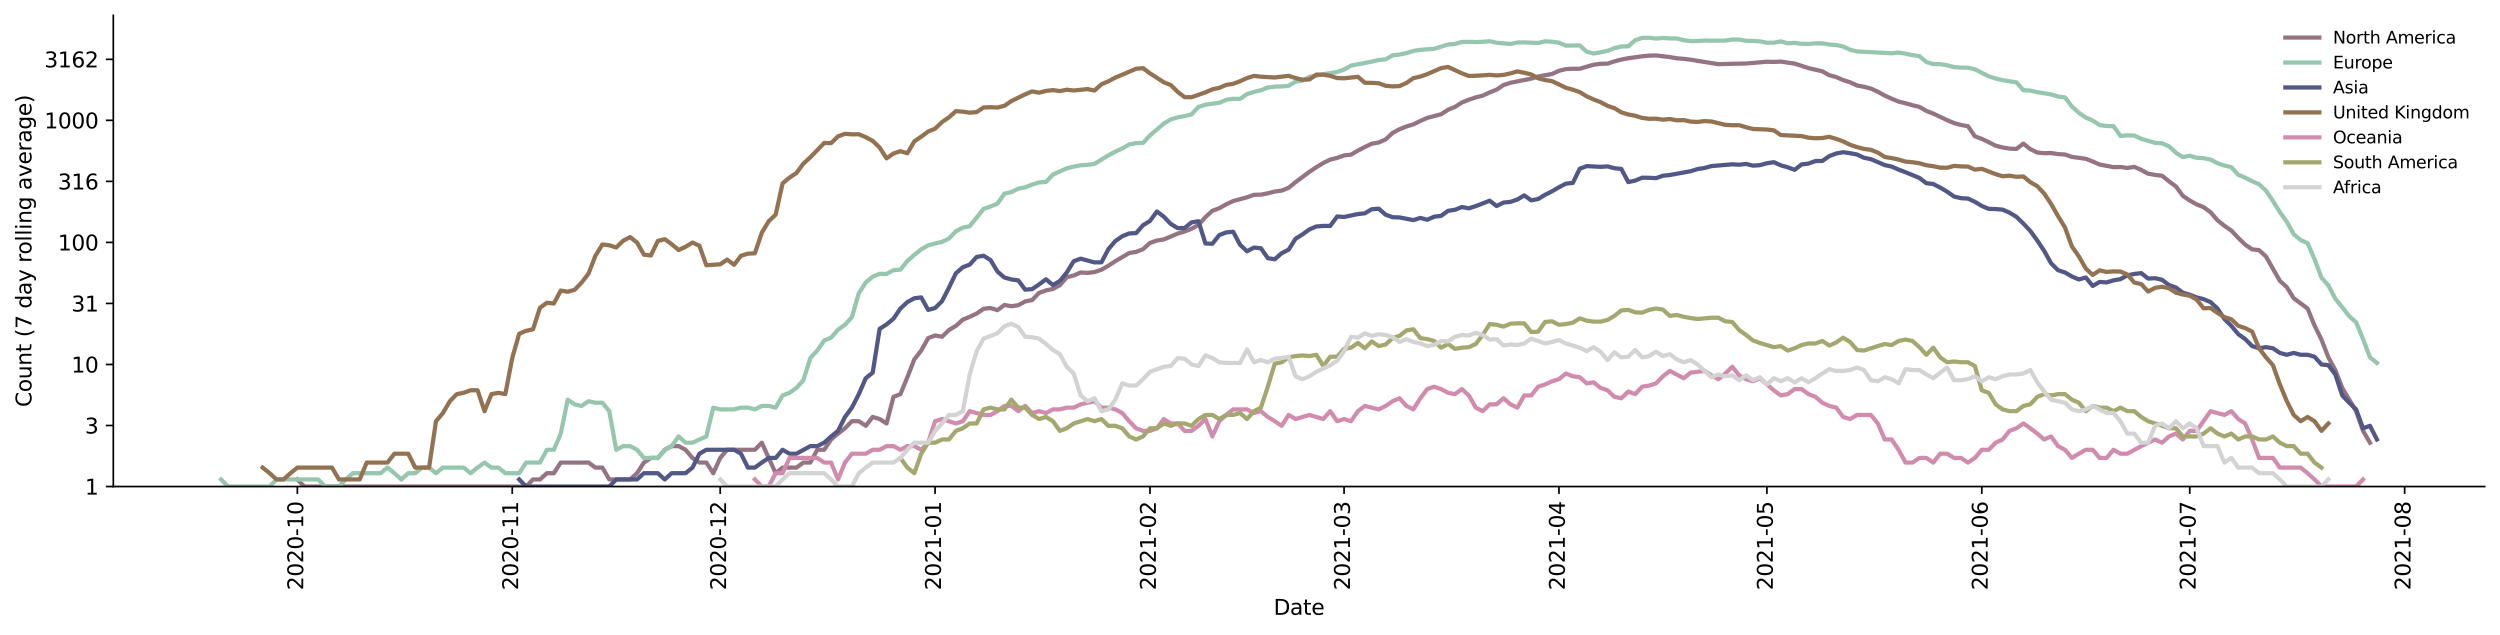 <?xml version="1.0" encoding="utf-8" standalone="no"?>
<!DOCTYPE svg PUBLIC "-//W3C//DTD SVG 1.1//EN"
  "http://www.w3.org/Graphics/SVG/1.1/DTD/svg11.dtd">
<svg height="298.621pt" version="1.1" viewBox="0 0 1176.528 298.621" width="1176.528pt" xmlns="http://www.w3.org/2000/svg" xmlns:xlink="http://www.w3.org/1999/xlink">
 <defs>
  <style type="text/css">*{stroke-linecap:butt;stroke-linejoin:round;}</style>
 </defs>
 <g id="figure_1">
  <g id="patch_1">
   <path d="M 0 298.621 
L 1176.528 298.621 
L 1176.528 0 
L 0 0 
z
" style="fill:#ffffff;"/>
  </g>
  <g id="axes_1">
   <g id="patch_2">
    <path d="M 53.328 228.96 
L 1169.328 228.96 
L 1169.328 7.2 
L 53.328 7.2 
z
" style="fill:#ffffff;"/>
   </g>
   <g id="matplotlib.axis_1">
    <g id="xtick_1">
     <g id="line2d_1">
      <defs>
       <path d="M 0 0 
L 0 3.5 
" id="mb81c9474e8" style="stroke:#000000;stroke-width:0.8;"/>
      </defs>
      <g>
       <use style="stroke:#000000;stroke-width:0.8;" x="139.94" xlink:href="#mb81c9474e8" y="228.96"/>
      </g>
     </g>
     <g id="text_1">
      <!-- 2020-10 -->
      <g transform="translate(142.699 277.743)rotate(-90)scale(0.1 -0.1)">
       <defs>
        <path d="M 1228 531 
L 3431 531 
L 3431 0 
L 469 0 
L 469 531 
Q 828 903 1448 1529 
Q 2069 2156 2228 2338 
Q 2531 2678 2651 2914 
Q 2772 3150 2772 3378 
Q 2772 3750 2511 3984 
Q 2250 4219 1831 4219 
Q 1534 4219 1204 4116 
Q 875 4013 500 3803 
L 500 4441 
Q 881 4594 1212 4672 
Q 1544 4750 1819 4750 
Q 2544 4750 2975 4387 
Q 3406 4025 3406 3419 
Q 3406 3131 3298 2873 
Q 3191 2616 2906 2266 
Q 2828 2175 2409 1742 
Q 1991 1309 1228 531 
z
" id="DejaVuSans-32" transform="scale(0.016)"/>
        <path d="M 2034 4250 
Q 1547 4250 1301 3770 
Q 1056 3291 1056 2328 
Q 1056 1369 1301 889 
Q 1547 409 2034 409 
Q 2525 409 2770 889 
Q 3016 1369 3016 2328 
Q 3016 3291 2770 3770 
Q 2525 4250 2034 4250 
z
M 2034 4750 
Q 2819 4750 3233 4129 
Q 3647 3509 3647 2328 
Q 3647 1150 3233 529 
Q 2819 -91 2034 -91 
Q 1250 -91 836 529 
Q 422 1150 422 2328 
Q 422 3509 836 4129 
Q 1250 4750 2034 4750 
z
" id="DejaVuSans-30" transform="scale(0.016)"/>
        <path d="M 313 2009 
L 1997 2009 
L 1997 1497 
L 313 1497 
L 313 2009 
z
" id="DejaVuSans-2d" transform="scale(0.016)"/>
        <path d="M 794 531 
L 1825 531 
L 1825 4091 
L 703 3866 
L 703 4441 
L 1819 4666 
L 2450 4666 
L 2450 531 
L 3481 531 
L 3481 0 
L 794 0 
L 794 531 
z
" id="DejaVuSans-31" transform="scale(0.016)"/>
       </defs>
       <use xlink:href="#DejaVuSans-32"/>
       <use x="63.623" xlink:href="#DejaVuSans-30"/>
       <use x="127.246" xlink:href="#DejaVuSans-32"/>
       <use x="190.869" xlink:href="#DejaVuSans-30"/>
       <use x="254.492" xlink:href="#DejaVuSans-2d"/>
       <use x="290.576" xlink:href="#DejaVuSans-31"/>
       <use x="354.199" xlink:href="#DejaVuSans-30"/>
      </g>
     </g>
    </g>
    <g id="xtick_2">
     <g id="line2d_2">
      <g>
       <use style="stroke:#000000;stroke-width:0.8;" x="241.068" xlink:href="#mb81c9474e8" y="228.96"/>
      </g>
     </g>
     <g id="text_2">
      <!-- 2020-11 -->
      <g transform="translate(243.827 277.743)rotate(-90)scale(0.1 -0.1)">
       <use xlink:href="#DejaVuSans-32"/>
       <use x="63.623" xlink:href="#DejaVuSans-30"/>
       <use x="127.246" xlink:href="#DejaVuSans-32"/>
       <use x="190.869" xlink:href="#DejaVuSans-30"/>
       <use x="254.492" xlink:href="#DejaVuSans-2d"/>
       <use x="290.576" xlink:href="#DejaVuSans-31"/>
       <use x="354.199" xlink:href="#DejaVuSans-31"/>
      </g>
     </g>
    </g>
    <g id="xtick_3">
     <g id="line2d_3">
      <g>
       <use style="stroke:#000000;stroke-width:0.8;" x="338.934" xlink:href="#mb81c9474e8" y="228.96"/>
      </g>
     </g>
     <g id="text_3">
      <!-- 2020-12 -->
      <g transform="translate(341.693 277.743)rotate(-90)scale(0.1 -0.1)">
       <use xlink:href="#DejaVuSans-32"/>
       <use x="63.623" xlink:href="#DejaVuSans-30"/>
       <use x="127.246" xlink:href="#DejaVuSans-32"/>
       <use x="190.869" xlink:href="#DejaVuSans-30"/>
       <use x="254.492" xlink:href="#DejaVuSans-2d"/>
       <use x="290.576" xlink:href="#DejaVuSans-31"/>
       <use x="354.199" xlink:href="#DejaVuSans-32"/>
      </g>
     </g>
    </g>
    <g id="xtick_4">
     <g id="line2d_4">
      <g>
       <use style="stroke:#000000;stroke-width:0.8;" x="440.062" xlink:href="#mb81c9474e8" y="228.96"/>
      </g>
     </g>
     <g id="text_4">
      <!-- 2021-01 -->
      <g transform="translate(442.822 277.743)rotate(-90)scale(0.1 -0.1)">
       <use xlink:href="#DejaVuSans-32"/>
       <use x="63.623" xlink:href="#DejaVuSans-30"/>
       <use x="127.246" xlink:href="#DejaVuSans-32"/>
       <use x="190.869" xlink:href="#DejaVuSans-31"/>
       <use x="254.492" xlink:href="#DejaVuSans-2d"/>
       <use x="290.576" xlink:href="#DejaVuSans-30"/>
       <use x="354.199" xlink:href="#DejaVuSans-31"/>
      </g>
     </g>
    </g>
    <g id="xtick_5">
     <g id="line2d_5">
      <g>
       <use style="stroke:#000000;stroke-width:0.8;" x="541.191" xlink:href="#mb81c9474e8" y="228.96"/>
      </g>
     </g>
     <g id="text_5">
      <!-- 2021-02 -->
      <g transform="translate(543.95 277.743)rotate(-90)scale(0.1 -0.1)">
       <use xlink:href="#DejaVuSans-32"/>
       <use x="63.623" xlink:href="#DejaVuSans-30"/>
       <use x="127.246" xlink:href="#DejaVuSans-32"/>
       <use x="190.869" xlink:href="#DejaVuSans-31"/>
       <use x="254.492" xlink:href="#DejaVuSans-2d"/>
       <use x="290.576" xlink:href="#DejaVuSans-30"/>
       <use x="354.199" xlink:href="#DejaVuSans-32"/>
      </g>
     </g>
    </g>
    <g id="xtick_6">
     <g id="line2d_6">
      <g>
       <use style="stroke:#000000;stroke-width:0.8;" x="632.532" xlink:href="#mb81c9474e8" y="228.96"/>
      </g>
     </g>
     <g id="text_6">
      <!-- 2021-03 -->
      <g transform="translate(635.292 277.743)rotate(-90)scale(0.1 -0.1)">
       <defs>
        <path d="M 2597 2516 
Q 3050 2419 3304 2112 
Q 3559 1806 3559 1356 
Q 3559 666 3084 287 
Q 2609 -91 1734 -91 
Q 1441 -91 1130 -33 
Q 819 25 488 141 
L 488 750 
Q 750 597 1062 519 
Q 1375 441 1716 441 
Q 2309 441 2620 675 
Q 2931 909 2931 1356 
Q 2931 1769 2642 2001 
Q 2353 2234 1838 2234 
L 1294 2234 
L 1294 2753 
L 1863 2753 
Q 2328 2753 2575 2939 
Q 2822 3125 2822 3475 
Q 2822 3834 2567 4026 
Q 2313 4219 1838 4219 
Q 1578 4219 1281 4162 
Q 984 4106 628 3988 
L 628 4550 
Q 988 4650 1302 4700 
Q 1616 4750 1894 4750 
Q 2613 4750 3031 4423 
Q 3450 4097 3450 3541 
Q 3450 3153 3228 2886 
Q 3006 2619 2597 2516 
z
" id="DejaVuSans-33" transform="scale(0.016)"/>
       </defs>
       <use xlink:href="#DejaVuSans-32"/>
       <use x="63.623" xlink:href="#DejaVuSans-30"/>
       <use x="127.246" xlink:href="#DejaVuSans-32"/>
       <use x="190.869" xlink:href="#DejaVuSans-31"/>
       <use x="254.492" xlink:href="#DejaVuSans-2d"/>
       <use x="290.576" xlink:href="#DejaVuSans-30"/>
       <use x="354.199" xlink:href="#DejaVuSans-33"/>
      </g>
     </g>
    </g>
    <g id="xtick_7">
     <g id="line2d_7">
      <g>
       <use style="stroke:#000000;stroke-width:0.8;" x="733.661" xlink:href="#mb81c9474e8" y="228.96"/>
      </g>
     </g>
     <g id="text_7">
      <!-- 2021-04 -->
      <g transform="translate(736.42 277.743)rotate(-90)scale(0.1 -0.1)">
       <defs>
        <path d="M 2419 4116 
L 825 1625 
L 2419 1625 
L 2419 4116 
z
M 2253 4666 
L 3047 4666 
L 3047 1625 
L 3713 1625 
L 3713 1100 
L 3047 1100 
L 3047 0 
L 2419 0 
L 2419 1100 
L 313 1100 
L 313 1709 
L 2253 4666 
z
" id="DejaVuSans-34" transform="scale(0.016)"/>
       </defs>
       <use xlink:href="#DejaVuSans-32"/>
       <use x="63.623" xlink:href="#DejaVuSans-30"/>
       <use x="127.246" xlink:href="#DejaVuSans-32"/>
       <use x="190.869" xlink:href="#DejaVuSans-31"/>
       <use x="254.492" xlink:href="#DejaVuSans-2d"/>
       <use x="290.576" xlink:href="#DejaVuSans-30"/>
       <use x="354.199" xlink:href="#DejaVuSans-34"/>
      </g>
     </g>
    </g>
    <g id="xtick_8">
     <g id="line2d_8">
      <g>
       <use style="stroke:#000000;stroke-width:0.8;" x="831.527" xlink:href="#mb81c9474e8" y="228.96"/>
      </g>
     </g>
     <g id="text_8">
      <!-- 2021-05 -->
      <g transform="translate(834.286 277.743)rotate(-90)scale(0.1 -0.1)">
       <defs>
        <path d="M 691 4666 
L 3169 4666 
L 3169 4134 
L 1269 4134 
L 1269 2991 
Q 1406 3038 1543 3061 
Q 1681 3084 1819 3084 
Q 2600 3084 3056 2656 
Q 3513 2228 3513 1497 
Q 3513 744 3044 326 
Q 2575 -91 1722 -91 
Q 1428 -91 1123 -41 
Q 819 9 494 109 
L 494 744 
Q 775 591 1075 516 
Q 1375 441 1709 441 
Q 2250 441 2565 725 
Q 2881 1009 2881 1497 
Q 2881 1984 2565 2268 
Q 2250 2553 1709 2553 
Q 1456 2553 1204 2497 
Q 953 2441 691 2322 
L 691 4666 
z
" id="DejaVuSans-35" transform="scale(0.016)"/>
       </defs>
       <use xlink:href="#DejaVuSans-32"/>
       <use x="63.623" xlink:href="#DejaVuSans-30"/>
       <use x="127.246" xlink:href="#DejaVuSans-32"/>
       <use x="190.869" xlink:href="#DejaVuSans-31"/>
       <use x="254.492" xlink:href="#DejaVuSans-2d"/>
       <use x="290.576" xlink:href="#DejaVuSans-30"/>
       <use x="354.199" xlink:href="#DejaVuSans-35"/>
      </g>
     </g>
    </g>
    <g id="xtick_9">
     <g id="line2d_9">
      <g>
       <use style="stroke:#000000;stroke-width:0.8;" x="932.655" xlink:href="#mb81c9474e8" y="228.96"/>
      </g>
     </g>
     <g id="text_9">
      <!-- 2021-06 -->
      <g transform="translate(935.415 277.743)rotate(-90)scale(0.1 -0.1)">
       <defs>
        <path d="M 2113 2584 
Q 1688 2584 1439 2293 
Q 1191 2003 1191 1497 
Q 1191 994 1439 701 
Q 1688 409 2113 409 
Q 2538 409 2786 701 
Q 3034 994 3034 1497 
Q 3034 2003 2786 2293 
Q 2538 2584 2113 2584 
z
M 3366 4563 
L 3366 3988 
Q 3128 4100 2886 4159 
Q 2644 4219 2406 4219 
Q 1781 4219 1451 3797 
Q 1122 3375 1075 2522 
Q 1259 2794 1537 2939 
Q 1816 3084 2150 3084 
Q 2853 3084 3261 2657 
Q 3669 2231 3669 1497 
Q 3669 778 3244 343 
Q 2819 -91 2113 -91 
Q 1303 -91 875 529 
Q 447 1150 447 2328 
Q 447 3434 972 4092 
Q 1497 4750 2381 4750 
Q 2619 4750 2861 4703 
Q 3103 4656 3366 4563 
z
" id="DejaVuSans-36" transform="scale(0.016)"/>
       </defs>
       <use xlink:href="#DejaVuSans-32"/>
       <use x="63.623" xlink:href="#DejaVuSans-30"/>
       <use x="127.246" xlink:href="#DejaVuSans-32"/>
       <use x="190.869" xlink:href="#DejaVuSans-31"/>
       <use x="254.492" xlink:href="#DejaVuSans-2d"/>
       <use x="290.576" xlink:href="#DejaVuSans-30"/>
       <use x="354.199" xlink:href="#DejaVuSans-36"/>
      </g>
     </g>
    </g>
    <g id="xtick_10">
     <g id="line2d_10">
      <g>
       <use style="stroke:#000000;stroke-width:0.8;" x="1030.521" xlink:href="#mb81c9474e8" y="228.96"/>
      </g>
     </g>
     <g id="text_10">
      <!-- 2021-07 -->
      <g transform="translate(1033.281 277.743)rotate(-90)scale(0.1 -0.1)">
       <defs>
        <path d="M 525 4666 
L 3525 4666 
L 3525 4397 
L 1831 0 
L 1172 0 
L 2766 4134 
L 525 4134 
L 525 4666 
z
" id="DejaVuSans-37" transform="scale(0.016)"/>
       </defs>
       <use xlink:href="#DejaVuSans-32"/>
       <use x="63.623" xlink:href="#DejaVuSans-30"/>
       <use x="127.246" xlink:href="#DejaVuSans-32"/>
       <use x="190.869" xlink:href="#DejaVuSans-31"/>
       <use x="254.492" xlink:href="#DejaVuSans-2d"/>
       <use x="290.576" xlink:href="#DejaVuSans-30"/>
       <use x="354.199" xlink:href="#DejaVuSans-37"/>
      </g>
     </g>
    </g>
    <g id="xtick_11">
     <g id="line2d_11">
      <g>
       <use style="stroke:#000000;stroke-width:0.8;" x="1131.65" xlink:href="#mb81c9474e8" y="228.96"/>
      </g>
     </g>
     <g id="text_11">
      <!-- 2021-08 -->
      <g transform="translate(1134.409 277.743)rotate(-90)scale(0.1 -0.1)">
       <defs>
        <path d="M 2034 2216 
Q 1584 2216 1326 1975 
Q 1069 1734 1069 1313 
Q 1069 891 1326 650 
Q 1584 409 2034 409 
Q 2484 409 2743 651 
Q 3003 894 3003 1313 
Q 3003 1734 2745 1975 
Q 2488 2216 2034 2216 
z
M 1403 2484 
Q 997 2584 770 2862 
Q 544 3141 544 3541 
Q 544 4100 942 4425 
Q 1341 4750 2034 4750 
Q 2731 4750 3128 4425 
Q 3525 4100 3525 3541 
Q 3525 3141 3298 2862 
Q 3072 2584 2669 2484 
Q 3125 2378 3379 2068 
Q 3634 1759 3634 1313 
Q 3634 634 3220 271 
Q 2806 -91 2034 -91 
Q 1263 -91 848 271 
Q 434 634 434 1313 
Q 434 1759 690 2068 
Q 947 2378 1403 2484 
z
M 1172 3481 
Q 1172 3119 1398 2916 
Q 1625 2713 2034 2713 
Q 2441 2713 2670 2916 
Q 2900 3119 2900 3481 
Q 2900 3844 2670 4047 
Q 2441 4250 2034 4250 
Q 1625 4250 1398 4047 
Q 1172 3844 1172 3481 
z
" id="DejaVuSans-38" transform="scale(0.016)"/>
       </defs>
       <use xlink:href="#DejaVuSans-32"/>
       <use x="63.623" xlink:href="#DejaVuSans-30"/>
       <use x="127.246" xlink:href="#DejaVuSans-32"/>
       <use x="190.869" xlink:href="#DejaVuSans-31"/>
       <use x="254.492" xlink:href="#DejaVuSans-2d"/>
       <use x="290.576" xlink:href="#DejaVuSans-30"/>
       <use x="354.199" xlink:href="#DejaVuSans-38"/>
      </g>
     </g>
    </g>
    <g id="text_12">
     <!-- Date -->
     <g transform="translate(599.377 289.341)scale(0.1 -0.1)">
      <defs>
       <path d="M 1259 4147 
L 1259 519 
L 2022 519 
Q 2988 519 3436 956 
Q 3884 1394 3884 2338 
Q 3884 3275 3436 3711 
Q 2988 4147 2022 4147 
L 1259 4147 
z
M 628 4666 
L 1925 4666 
Q 3281 4666 3915 4102 
Q 4550 3538 4550 2338 
Q 4550 1131 3912 565 
Q 3275 0 1925 0 
L 628 0 
L 628 4666 
z
" id="DejaVuSans-44" transform="scale(0.016)"/>
       <path d="M 2194 1759 
Q 1497 1759 1228 1600 
Q 959 1441 959 1056 
Q 959 750 1161 570 
Q 1363 391 1709 391 
Q 2188 391 2477 730 
Q 2766 1069 2766 1631 
L 2766 1759 
L 2194 1759 
z
M 3341 1997 
L 3341 0 
L 2766 0 
L 2766 531 
Q 2569 213 2275 61 
Q 1981 -91 1556 -91 
Q 1019 -91 701 211 
Q 384 513 384 1019 
Q 384 1609 779 1909 
Q 1175 2209 1959 2209 
L 2766 2209 
L 2766 2266 
Q 2766 2663 2505 2880 
Q 2244 3097 1772 3097 
Q 1472 3097 1187 3025 
Q 903 2953 641 2809 
L 641 3341 
Q 956 3463 1253 3523 
Q 1550 3584 1831 3584 
Q 2591 3584 2966 3190 
Q 3341 2797 3341 1997 
z
" id="DejaVuSans-61" transform="scale(0.016)"/>
       <path d="M 1172 4494 
L 1172 3500 
L 2356 3500 
L 2356 3053 
L 1172 3053 
L 1172 1153 
Q 1172 725 1289 603 
Q 1406 481 1766 481 
L 2356 481 
L 2356 0 
L 1766 0 
Q 1100 0 847 248 
Q 594 497 594 1153 
L 594 3053 
L 172 3053 
L 172 3500 
L 594 3500 
L 594 4494 
L 1172 4494 
z
" id="DejaVuSans-74" transform="scale(0.016)"/>
       <path d="M 3597 1894 
L 3597 1613 
L 953 1613 
Q 991 1019 1311 708 
Q 1631 397 2203 397 
Q 2534 397 2845 478 
Q 3156 559 3463 722 
L 3463 178 
Q 3153 47 2828 -22 
Q 2503 -91 2169 -91 
Q 1331 -91 842 396 
Q 353 884 353 1716 
Q 353 2575 817 3079 
Q 1281 3584 2069 3584 
Q 2775 3584 3186 3129 
Q 3597 2675 3597 1894 
z
M 3022 2063 
Q 3016 2534 2758 2815 
Q 2500 3097 2075 3097 
Q 1594 3097 1305 2825 
Q 1016 2553 972 2059 
L 3022 2063 
z
" id="DejaVuSans-65" transform="scale(0.016)"/>
      </defs>
      <use xlink:href="#DejaVuSans-44"/>
      <use x="77.002" xlink:href="#DejaVuSans-61"/>
      <use x="138.281" xlink:href="#DejaVuSans-74"/>
      <use x="177.49" xlink:href="#DejaVuSans-65"/>
     </g>
    </g>
   </g>
   <g id="matplotlib.axis_2">
    <g id="ytick_1">
     <g id="line2d_12">
      <defs>
       <path d="M 0 0 
L -3.5 0 
" id="mafec7882f9" style="stroke:#000000;stroke-width:0.8;"/>
      </defs>
      <g>
       <use style="stroke:#000000;stroke-width:0.8;" x="53.328" xlink:href="#mafec7882f9" y="228.96"/>
      </g>
     </g>
     <g id="text_13">
      <!-- 1 -->
      <g transform="translate(39.966 232.759)scale(0.1 -0.1)">
       <use xlink:href="#DejaVuSans-31"/>
      </g>
     </g>
    </g>
    <g id="ytick_2">
     <g id="line2d_13">
      <g>
       <use style="stroke:#000000;stroke-width:0.8;" x="53.328" xlink:href="#mafec7882f9" y="200.239"/>
      </g>
     </g>
     <g id="text_14">
      <!-- 3 -->
      <g transform="translate(39.966 204.038)scale(0.1 -0.1)">
       <use xlink:href="#DejaVuSans-33"/>
      </g>
     </g>
    </g>
    <g id="ytick_3">
     <g id="line2d_14">
      <g>
       <use style="stroke:#000000;stroke-width:0.8;" x="53.328" xlink:href="#mafec7882f9" y="171.519"/>
      </g>
     </g>
     <g id="text_15">
      <!-- 10 -->
      <g transform="translate(33.603 175.318)scale(0.1 -0.1)">
       <use xlink:href="#DejaVuSans-31"/>
       <use x="63.623" xlink:href="#DejaVuSans-30"/>
      </g>
     </g>
    </g>
    <g id="ytick_4">
     <g id="line2d_15">
      <g>
       <use style="stroke:#000000;stroke-width:0.8;" x="53.328" xlink:href="#mafec7882f9" y="142.798"/>
      </g>
     </g>
     <g id="text_16">
      <!-- 31 -->
      <g transform="translate(33.603 146.597)scale(0.1 -0.1)">
       <use xlink:href="#DejaVuSans-33"/>
       <use x="63.623" xlink:href="#DejaVuSans-31"/>
      </g>
     </g>
    </g>
    <g id="ytick_5">
     <g id="line2d_16">
      <g>
       <use style="stroke:#000000;stroke-width:0.8;" x="53.328" xlink:href="#mafec7882f9" y="114.077"/>
      </g>
     </g>
     <g id="text_17">
      <!-- 100 -->
      <g transform="translate(27.241 117.876)scale(0.1 -0.1)">
       <use xlink:href="#DejaVuSans-31"/>
       <use x="63.623" xlink:href="#DejaVuSans-30"/>
       <use x="127.246" xlink:href="#DejaVuSans-30"/>
      </g>
     </g>
    </g>
    <g id="ytick_6">
     <g id="line2d_17">
      <g>
       <use style="stroke:#000000;stroke-width:0.8;" x="53.328" xlink:href="#mafec7882f9" y="85.356"/>
      </g>
     </g>
     <g id="text_18">
      <!-- 316 -->
      <g transform="translate(27.241 89.156)scale(0.1 -0.1)">
       <use xlink:href="#DejaVuSans-33"/>
       <use x="63.623" xlink:href="#DejaVuSans-31"/>
       <use x="127.246" xlink:href="#DejaVuSans-36"/>
      </g>
     </g>
    </g>
    <g id="ytick_7">
     <g id="line2d_18">
      <g>
       <use style="stroke:#000000;stroke-width:0.8;" x="53.328" xlink:href="#mafec7882f9" y="56.636"/>
      </g>
     </g>
     <g id="text_19">
      <!-- 1000 -->
      <g transform="translate(20.878 60.435)scale(0.1 -0.1)">
       <use xlink:href="#DejaVuSans-31"/>
       <use x="63.623" xlink:href="#DejaVuSans-30"/>
       <use x="127.246" xlink:href="#DejaVuSans-30"/>
       <use x="190.869" xlink:href="#DejaVuSans-30"/>
      </g>
     </g>
    </g>
    <g id="ytick_8">
     <g id="line2d_19">
      <g>
       <use style="stroke:#000000;stroke-width:0.8;" x="53.328" xlink:href="#mafec7882f9" y="27.915"/>
      </g>
     </g>
     <g id="text_20">
      <!-- 3162 -->
      <g transform="translate(20.878 31.714)scale(0.1 -0.1)">
       <use xlink:href="#DejaVuSans-33"/>
       <use x="63.623" xlink:href="#DejaVuSans-31"/>
       <use x="127.246" xlink:href="#DejaVuSans-36"/>
       <use x="190.869" xlink:href="#DejaVuSans-32"/>
      </g>
     </g>
    </g>
    <g id="text_21">
     <!-- Count (7 day rolling average) -->
     <g transform="translate(14.798 191.548)rotate(-90)scale(0.1 -0.1)">
      <defs>
       <path d="M 4122 4306 
L 4122 3641 
Q 3803 3938 3442 4084 
Q 3081 4231 2675 4231 
Q 1875 4231 1450 3742 
Q 1025 3253 1025 2328 
Q 1025 1406 1450 917 
Q 1875 428 2675 428 
Q 3081 428 3442 575 
Q 3803 722 4122 1019 
L 4122 359 
Q 3791 134 3420 21 
Q 3050 -91 2638 -91 
Q 1578 -91 968 557 
Q 359 1206 359 2328 
Q 359 3453 968 4101 
Q 1578 4750 2638 4750 
Q 3056 4750 3426 4639 
Q 3797 4528 4122 4306 
z
" id="DejaVuSans-43" transform="scale(0.016)"/>
       <path d="M 1959 3097 
Q 1497 3097 1228 2736 
Q 959 2375 959 1747 
Q 959 1119 1226 758 
Q 1494 397 1959 397 
Q 2419 397 2687 759 
Q 2956 1122 2956 1747 
Q 2956 2369 2687 2733 
Q 2419 3097 1959 3097 
z
M 1959 3584 
Q 2709 3584 3137 3096 
Q 3566 2609 3566 1747 
Q 3566 888 3137 398 
Q 2709 -91 1959 -91 
Q 1206 -91 779 398 
Q 353 888 353 1747 
Q 353 2609 779 3096 
Q 1206 3584 1959 3584 
z
" id="DejaVuSans-6f" transform="scale(0.016)"/>
       <path d="M 544 1381 
L 544 3500 
L 1119 3500 
L 1119 1403 
Q 1119 906 1312 657 
Q 1506 409 1894 409 
Q 2359 409 2629 706 
Q 2900 1003 2900 1516 
L 2900 3500 
L 3475 3500 
L 3475 0 
L 2900 0 
L 2900 538 
Q 2691 219 2414 64 
Q 2138 -91 1772 -91 
Q 1169 -91 856 284 
Q 544 659 544 1381 
z
M 1991 3584 
L 1991 3584 
z
" id="DejaVuSans-75" transform="scale(0.016)"/>
       <path d="M 3513 2113 
L 3513 0 
L 2938 0 
L 2938 2094 
Q 2938 2591 2744 2837 
Q 2550 3084 2163 3084 
Q 1697 3084 1428 2787 
Q 1159 2491 1159 1978 
L 1159 0 
L 581 0 
L 581 3500 
L 1159 3500 
L 1159 2956 
Q 1366 3272 1645 3428 
Q 1925 3584 2291 3584 
Q 2894 3584 3203 3211 
Q 3513 2838 3513 2113 
z
" id="DejaVuSans-6e" transform="scale(0.016)"/>
       <path id="DejaVuSans-20" transform="scale(0.016)"/>
       <path d="M 1984 4856 
Q 1566 4138 1362 3434 
Q 1159 2731 1159 2009 
Q 1159 1288 1364 580 
Q 1569 -128 1984 -844 
L 1484 -844 
Q 1016 -109 783 600 
Q 550 1309 550 2009 
Q 550 2706 781 3412 
Q 1013 4119 1484 4856 
L 1984 4856 
z
" id="DejaVuSans-28" transform="scale(0.016)"/>
       <path d="M 2906 2969 
L 2906 4863 
L 3481 4863 
L 3481 0 
L 2906 0 
L 2906 525 
Q 2725 213 2448 61 
Q 2172 -91 1784 -91 
Q 1150 -91 751 415 
Q 353 922 353 1747 
Q 353 2572 751 3078 
Q 1150 3584 1784 3584 
Q 2172 3584 2448 3432 
Q 2725 3281 2906 2969 
z
M 947 1747 
Q 947 1113 1208 752 
Q 1469 391 1925 391 
Q 2381 391 2643 752 
Q 2906 1113 2906 1747 
Q 2906 2381 2643 2742 
Q 2381 3103 1925 3103 
Q 1469 3103 1208 2742 
Q 947 2381 947 1747 
z
" id="DejaVuSans-64" transform="scale(0.016)"/>
       <path d="M 2059 -325 
Q 1816 -950 1584 -1140 
Q 1353 -1331 966 -1331 
L 506 -1331 
L 506 -850 
L 844 -850 
Q 1081 -850 1212 -737 
Q 1344 -625 1503 -206 
L 1606 56 
L 191 3500 
L 800 3500 
L 1894 763 
L 2988 3500 
L 3597 3500 
L 2059 -325 
z
" id="DejaVuSans-79" transform="scale(0.016)"/>
       <path d="M 2631 2963 
Q 2534 3019 2420 3045 
Q 2306 3072 2169 3072 
Q 1681 3072 1420 2755 
Q 1159 2438 1159 1844 
L 1159 0 
L 581 0 
L 581 3500 
L 1159 3500 
L 1159 2956 
Q 1341 3275 1631 3429 
Q 1922 3584 2338 3584 
Q 2397 3584 2469 3576 
Q 2541 3569 2628 3553 
L 2631 2963 
z
" id="DejaVuSans-72" transform="scale(0.016)"/>
       <path d="M 603 4863 
L 1178 4863 
L 1178 0 
L 603 0 
L 603 4863 
z
" id="DejaVuSans-6c" transform="scale(0.016)"/>
       <path d="M 603 3500 
L 1178 3500 
L 1178 0 
L 603 0 
L 603 3500 
z
M 603 4863 
L 1178 4863 
L 1178 4134 
L 603 4134 
L 603 4863 
z
" id="DejaVuSans-69" transform="scale(0.016)"/>
       <path d="M 2906 1791 
Q 2906 2416 2648 2759 
Q 2391 3103 1925 3103 
Q 1463 3103 1205 2759 
Q 947 2416 947 1791 
Q 947 1169 1205 825 
Q 1463 481 1925 481 
Q 2391 481 2648 825 
Q 2906 1169 2906 1791 
z
M 3481 434 
Q 3481 -459 3084 -895 
Q 2688 -1331 1869 -1331 
Q 1566 -1331 1297 -1286 
Q 1028 -1241 775 -1147 
L 775 -588 
Q 1028 -725 1275 -790 
Q 1522 -856 1778 -856 
Q 2344 -856 2625 -561 
Q 2906 -266 2906 331 
L 2906 616 
Q 2728 306 2450 153 
Q 2172 0 1784 0 
Q 1141 0 747 490 
Q 353 981 353 1791 
Q 353 2603 747 3093 
Q 1141 3584 1784 3584 
Q 2172 3584 2450 3431 
Q 2728 3278 2906 2969 
L 2906 3500 
L 3481 3500 
L 3481 434 
z
" id="DejaVuSans-67" transform="scale(0.016)"/>
       <path d="M 191 3500 
L 800 3500 
L 1894 563 
L 2988 3500 
L 3597 3500 
L 2284 0 
L 1503 0 
L 191 3500 
z
" id="DejaVuSans-76" transform="scale(0.016)"/>
       <path d="M 513 4856 
L 1013 4856 
Q 1481 4119 1714 3412 
Q 1947 2706 1947 2009 
Q 1947 1309 1714 600 
Q 1481 -109 1013 -844 
L 513 -844 
Q 928 -128 1133 580 
Q 1338 1288 1338 2009 
Q 1338 2731 1133 3434 
Q 928 4138 513 4856 
z
" id="DejaVuSans-29" transform="scale(0.016)"/>
      </defs>
      <use xlink:href="#DejaVuSans-43"/>
      <use x="69.824" xlink:href="#DejaVuSans-6f"/>
      <use x="131.006" xlink:href="#DejaVuSans-75"/>
      <use x="194.385" xlink:href="#DejaVuSans-6e"/>
      <use x="257.764" xlink:href="#DejaVuSans-74"/>
      <use x="296.973" xlink:href="#DejaVuSans-20"/>
      <use x="328.76" xlink:href="#DejaVuSans-28"/>
      <use x="367.773" xlink:href="#DejaVuSans-37"/>
      <use x="431.396" xlink:href="#DejaVuSans-20"/>
      <use x="463.184" xlink:href="#DejaVuSans-64"/>
      <use x="526.66" xlink:href="#DejaVuSans-61"/>
      <use x="587.939" xlink:href="#DejaVuSans-79"/>
      <use x="647.119" xlink:href="#DejaVuSans-20"/>
      <use x="678.906" xlink:href="#DejaVuSans-72"/>
      <use x="717.77" xlink:href="#DejaVuSans-6f"/>
      <use x="778.951" xlink:href="#DejaVuSans-6c"/>
      <use x="806.734" xlink:href="#DejaVuSans-6c"/>
      <use x="834.518" xlink:href="#DejaVuSans-69"/>
      <use x="862.301" xlink:href="#DejaVuSans-6e"/>
      <use x="925.68" xlink:href="#DejaVuSans-67"/>
      <use x="989.156" xlink:href="#DejaVuSans-20"/>
      <use x="1020.943" xlink:href="#DejaVuSans-61"/>
      <use x="1082.223" xlink:href="#DejaVuSans-76"/>
      <use x="1141.402" xlink:href="#DejaVuSans-65"/>
      <use x="1202.926" xlink:href="#DejaVuSans-72"/>
      <use x="1244.039" xlink:href="#DejaVuSans-61"/>
      <use x="1305.318" xlink:href="#DejaVuSans-67"/>
      <use x="1368.795" xlink:href="#DejaVuSans-65"/>
      <use x="1430.318" xlink:href="#DejaVuSans-29"/>
     </g>
    </g>
   </g>
   <g id="line2d_20">
    <path clip-path="url(#p90f2f4e2a8)" d="M 139.94 225.629 
L 143.202 228.96 
L 247.592 228.96 
L 250.855 225.629 
L 254.117 225.629 
L 257.379 222.691 
L 260.641 222.691 
L 263.903 217.685 
L 276.952 217.685 
L 280.214 220.062 
L 283.477 220.062 
L 286.739 225.629 
L 296.525 225.629 
L 299.788 222.691 
L 303.05 217.685 
L 306.312 215.514 
L 309.574 215.514 
L 312.836 211.668 
L 316.099 209.947 
L 319.361 209.947 
L 322.623 211.668 
L 325.885 215.514 
L 329.147 217.685 
L 332.41 217.685 
L 335.672 222.691 
L 338.934 215.514 
L 342.196 211.668 
L 355.245 211.668 
L 358.507 208.337 
L 365.032 222.691 
L 368.294 220.062 
L 374.818 220.062 
L 378.081 217.685 
L 381.343 217.685 
L 384.605 211.668 
L 387.867 211.668 
L 391.129 206.825 
L 394.392 204.05 
L 397.654 201.553 
L 400.916 198.222 
L 404.178 198.222 
L 407.44 200.393 
L 410.703 196.226 
L 413.965 197.204 
L 417.227 199.284 
L 420.489 186.759 
L 423.751 185.479 
L 427.014 177.535 
L 430.276 169.141 
L 433.538 164.973 
L 436.8 159.134 
L 440.062 157.865 
L 443.325 158.492 
L 446.587 155.32 
L 449.849 153.351 
L 453.111 150.432 
L 456.373 149.092 
L 459.636 147.545 
L 462.898 145.329 
L 466.16 144.958 
L 469.422 145.961 
L 472.684 143.525 
L 475.947 144.112 
L 479.209 143.641 
L 482.471 141.843 
L 485.733 141.2 
L 488.995 137.843 
L 492.258 136.669 
L 495.52 135.974 
L 498.782 134.236 
L 502.044 130.459 
L 505.306 129.648 
L 508.569 128.225 
L 511.831 128.415 
L 515.093 128.037 
L 518.355 126.939 
L 521.618 125.044 
L 524.88 122.924 
L 531.404 119.071 
L 534.666 118.554 
L 537.929 117.266 
L 541.191 114.328 
L 544.453 113.202 
L 547.715 112.691 
L 554.24 109.918 
L 557.502 108.913 
L 560.764 107.669 
L 564.026 105.836 
L 567.288 102.175 
L 570.551 99.197 
L 573.813 97.99 
L 577.075 96.152 
L 580.337 94.619 
L 586.862 92.853 
L 590.124 91.679 
L 593.386 91.607 
L 596.648 90.978 
L 599.91 90.145 
L 603.173 89.698 
L 606.435 88.379 
L 609.697 85.715 
L 616.221 80.877 
L 619.484 78.679 
L 622.746 76.722 
L 626.008 75.102 
L 629.27 74.33 
L 632.532 73.134 
L 635.795 72.785 
L 639.057 70.872 
L 642.319 69.166 
L 645.581 67.624 
L 648.843 67.061 
L 652.106 65.584 
L 655.368 62.561 
L 658.63 60.816 
L 661.892 59.511 
L 665.154 58.534 
L 668.417 56.929 
L 671.679 55.483 
L 678.203 53.761 
L 681.466 51.657 
L 684.728 50.327 
L 687.99 48.234 
L 691.252 46.928 
L 694.514 45.832 
L 697.777 45.018 
L 701.039 43.484 
L 704.301 42.211 
L 707.563 40.019 
L 710.825 38.958 
L 720.612 36.992 
L 723.874 36.014 
L 730.399 34.818 
L 733.661 33.335 
L 736.923 32.503 
L 740.185 32.371 
L 743.447 32.353 
L 749.972 30.45 
L 753.234 30.021 
L 756.496 29.946 
L 759.758 28.893 
L 763.021 28.023 
L 766.283 27.408 
L 772.807 26.5 
L 776.069 26.175 
L 779.332 26.088 
L 785.856 26.859 
L 789.118 27.43 
L 792.38 27.702 
L 795.643 28.097 
L 808.691 30.207 
L 815.216 30.021 
L 821.74 29.89 
L 831.527 29.05 
L 834.789 29.148 
L 838.051 28.99 
L 844.576 29.918 
L 851.1 32.06 
L 857.625 33.57 
L 860.887 35.389 
L 864.149 36.257 
L 867.411 37.696 
L 870.673 38.712 
L 873.936 40.233 
L 877.198 40.842 
L 880.46 41.669 
L 883.722 43.165 
L 886.984 44.982 
L 890.247 46.464 
L 893.509 47.81 
L 896.771 48.608 
L 900.033 49.524 
L 903.295 50.3 
L 906.558 52.197 
L 909.82 53.467 
L 916.344 56.543 
L 919.606 57.923 
L 922.869 58.817 
L 926.131 59.383 
L 929.393 64.152 
L 932.655 65.371 
L 935.917 66.888 
L 939.18 68.567 
L 942.442 69.403 
L 945.704 69.95 
L 948.966 70.078 
L 952.228 67.591 
L 955.491 70.194 
L 958.753 71.784 
L 962.015 72.087 
L 965.277 72.027 
L 968.539 72.514 
L 971.802 72.717 
L 975.064 73.828 
L 981.588 74.731 
L 984.85 76.007 
L 988.113 77.434 
L 994.637 78.653 
L 997.899 78.575 
L 1001.162 79.044 
L 1004.424 78.524 
L 1007.686 79.971 
L 1010.948 81.749 
L 1014.21 82.331 
L 1017.473 82.683 
L 1020.735 85.318 
L 1023.997 87.714 
L 1027.259 92.163 
L 1030.521 94.375 
L 1033.784 96.204 
L 1037.046 97.49 
L 1040.308 99.894 
L 1043.57 103.655 
L 1046.832 106.276 
L 1050.095 108.51 
L 1053.357 111.96 
L 1056.619 115.133 
L 1059.881 117.347 
L 1063.143 117.716 
L 1066.406 120.736 
L 1072.93 132.165 
L 1076.192 135.131 
L 1079.454 140.368 
L 1085.979 145.205 
L 1089.241 153.18 
L 1092.503 159.794 
L 1095.765 168.187 
L 1099.028 174.147 
L 1102.29 182.541 
L 1108.814 193.501 
L 1112.076 202.771 
L 1115.339 208.337 
L 1115.339 208.337 
" style="fill:none;stroke:#947383;stroke-linecap:square;stroke-width:2;"/>
   </g>
   <g id="line2d_21">
    <path clip-path="url(#p90f2f4e2a8)" d="M 104.055 225.629 
L 107.318 228.96 
L 126.891 228.96 
L 130.153 225.629 
L 149.726 225.629 
L 152.988 228.96 
L 159.513 228.96 
L 162.775 225.629 
L 166.037 222.691 
L 179.086 222.691 
L 182.348 220.062 
L 185.61 222.691 
L 188.873 225.629 
L 192.135 222.691 
L 195.397 222.691 
L 198.659 220.062 
L 201.922 220.062 
L 205.184 222.691 
L 208.446 220.062 
L 218.233 220.062 
L 221.495 222.691 
L 224.757 220.062 
L 228.019 217.685 
L 231.281 220.062 
L 234.544 220.062 
L 237.806 222.691 
L 244.33 222.691 
L 247.592 217.685 
L 254.117 217.685 
L 257.379 211.668 
L 260.641 211.668 
L 263.903 204.05 
L 267.166 188.107 
L 270.428 190.278 
L 273.69 191.046 
L 276.952 188.81 
L 280.214 189.533 
L 283.477 189.533 
L 286.739 193.501 
L 290.001 211.668 
L 293.263 209.947 
L 296.525 209.947 
L 299.788 211.668 
L 303.05 215.514 
L 309.574 215.514 
L 312.836 211.668 
L 316.099 209.947 
L 319.361 205.399 
L 322.623 208.337 
L 325.885 208.337 
L 332.41 205.399 
L 335.672 191.838 
L 338.934 192.656 
L 345.458 192.656 
L 348.721 191.838 
L 351.983 191.838 
L 355.245 192.656 
L 358.507 191.046 
L 361.77 191.046 
L 365.032 191.838 
L 368.294 186.111 
L 371.556 184.863 
L 374.818 182.541 
L 378.081 178.934 
L 381.343 168.501 
L 384.605 164.973 
L 387.867 160.243 
L 391.129 158.918 
L 394.392 155.134 
L 397.654 152.841 
L 400.916 149.237 
L 404.178 137.935 
L 407.44 132.912 
L 410.703 130.185 
L 413.965 128.862 
L 417.227 128.926 
L 420.489 127.179 
L 423.751 126.88 
L 427.014 122.823 
L 430.276 119.957 
L 433.538 117.347 
L 436.8 115.469 
L 440.062 114.581 
L 443.325 113.829 
L 446.587 112.256 
L 449.849 108.826 
L 453.111 107.151 
L 456.373 106.459 
L 462.898 98.291 
L 466.16 97.181 
L 469.422 95.824 
L 472.684 91.133 
L 475.947 90.392 
L 479.209 88.763 
L 482.471 88.176 
L 485.733 86.849 
L 488.995 85.852 
L 492.258 85.612 
L 495.52 82.152 
L 502.044 79.202 
L 505.306 78.404 
L 508.569 77.781 
L 511.831 77.557 
L 515.093 77.124 
L 521.618 73.114 
L 524.88 71.362 
L 528.142 69.853 
L 531.404 67.981 
L 534.666 67.349 
L 537.929 67.24 
L 541.191 63.717 
L 547.715 58.145 
L 550.977 56.201 
L 554.24 55.239 
L 557.502 54.63 
L 560.764 53.837 
L 564.026 50.302 
L 567.288 49.265 
L 573.813 48.367 
L 577.075 46.952 
L 580.337 46.502 
L 583.599 46.528 
L 586.862 44.286 
L 590.124 43.244 
L 593.386 42.488 
L 596.648 41.185 
L 599.91 40.759 
L 603.173 40.691 
L 606.435 40.368 
L 609.697 38.419 
L 612.959 37.912 
L 616.221 36.182 
L 619.484 35.651 
L 622.746 34.843 
L 626.008 34.451 
L 629.27 33.877 
L 632.532 32.728 
L 635.795 30.87 
L 645.581 29.004 
L 648.843 28.215 
L 652.106 27.924 
L 655.368 26.044 
L 658.63 25.657 
L 661.892 24.999 
L 665.154 23.977 
L 668.417 23.463 
L 674.941 22.946 
L 681.466 20.941 
L 684.728 20.665 
L 687.99 19.752 
L 691.252 19.677 
L 694.514 19.792 
L 697.777 19.688 
L 701.039 19.418 
L 704.301 20.105 
L 710.825 20.692 
L 714.088 20.011 
L 717.35 19.953 
L 723.874 20.238 
L 727.136 19.431 
L 730.399 19.636 
L 733.661 20.101 
L 736.923 21.458 
L 743.447 21.374 
L 746.71 24.33 
L 749.972 25.179 
L 753.234 24.619 
L 756.496 23.935 
L 759.758 22.67 
L 763.021 21.869 
L 766.283 21.774 
L 769.545 18.929 
L 772.807 17.825 
L 776.069 17.76 
L 779.332 18.142 
L 782.594 17.843 
L 785.856 18.098 
L 789.118 18.107 
L 792.38 18.94 
L 795.643 19.35 
L 798.905 19.32 
L 802.167 19.076 
L 805.429 19.151 
L 811.954 19.091 
L 815.216 18.614 
L 818.478 18.62 
L 821.74 19.21 
L 825.002 19.262 
L 828.265 19.475 
L 831.527 20.11 
L 834.789 20.09 
L 838.051 19.475 
L 841.314 20.4 
L 844.576 20.173 
L 847.838 20.597 
L 851.1 20.685 
L 854.362 20.372 
L 857.625 20.415 
L 860.887 20.97 
L 864.149 21.188 
L 867.411 21.906 
L 870.673 23.404 
L 873.936 24.23 
L 880.46 24.529 
L 890.247 25.065 
L 893.509 24.734 
L 896.771 25.251 
L 900.033 25.937 
L 903.295 26.422 
L 906.558 29.186 
L 909.82 30.124 
L 913.082 30.203 
L 916.344 30.709 
L 919.606 31.574 
L 922.869 31.79 
L 926.131 31.86 
L 929.393 32.609 
L 935.917 35.93 
L 939.18 36.939 
L 942.442 37.741 
L 948.966 38.751 
L 952.228 42.446 
L 955.491 42.63 
L 958.753 43.381 
L 965.277 44.43 
L 968.539 45.419 
L 971.802 45.855 
L 975.064 50.129 
L 978.326 53.081 
L 981.588 55.324 
L 984.85 56.718 
L 988.113 58.867 
L 991.375 59.304 
L 994.637 59.367 
L 997.899 63.965 
L 1001.162 63.694 
L 1004.424 63.812 
L 1007.686 65.331 
L 1014.21 67.245 
L 1017.473 67.431 
L 1020.735 68.838 
L 1023.997 71.856 
L 1027.259 73.949 
L 1030.521 73.287 
L 1033.784 74.257 
L 1037.046 74.438 
L 1040.308 75.08 
L 1043.57 76.818 
L 1046.832 77.889 
L 1050.095 78.687 
L 1053.357 82.261 
L 1056.619 83.643 
L 1059.881 85.295 
L 1063.143 86.718 
L 1066.406 89.738 
L 1069.668 94.57 
L 1072.93 99.813 
L 1076.192 104.369 
L 1079.454 110.191 
L 1082.717 112.962 
L 1085.979 114.436 
L 1089.241 121.977 
L 1092.503 130.666 
L 1095.765 134.316 
L 1099.028 140.574 
L 1102.29 144.592 
L 1105.552 148.803 
L 1108.814 151.688 
L 1112.076 159.572 
L 1115.339 168.187 
L 1118.601 170.816 
L 1118.601 170.816 
" style="fill:none;stroke:#96c6ad;stroke-linecap:square;stroke-width:2;"/>
   </g>
   <g id="line2d_22">
    <path clip-path="url(#p90f2f4e2a8)" d="M 244.33 225.629 
L 247.592 228.96 
L 286.739 228.96 
L 290.001 225.629 
L 299.788 225.629 
L 303.05 222.691 
L 309.574 222.691 
L 312.836 225.629 
L 316.099 222.691 
L 322.623 222.691 
L 325.885 220.062 
L 329.147 213.517 
L 332.41 211.668 
L 345.458 211.668 
L 348.721 213.517 
L 351.983 220.062 
L 355.245 220.062 
L 358.507 217.685 
L 361.77 215.514 
L 365.032 215.514 
L 368.294 211.668 
L 371.556 213.517 
L 374.818 213.517 
L 381.343 209.947 
L 384.605 209.947 
L 387.867 208.337 
L 391.129 205.399 
L 394.392 202.771 
L 397.654 196.226 
L 400.916 191.838 
L 404.178 185.479 
L 407.44 177.992 
L 410.703 175.364 
L 413.965 154.767 
L 417.227 152.673 
L 420.489 149.977 
L 423.751 145.205 
L 427.014 142.17 
L 430.276 140.368 
L 433.538 139.963 
L 436.8 145.833 
L 440.062 144.958 
L 443.325 141.734 
L 446.587 135.381 
L 449.849 128.605 
L 453.111 125.773 
L 456.373 124.497 
L 459.636 120.923 
L 462.898 120.367 
L 466.16 122.371 
L 469.422 127.789 
L 472.684 130.597 
L 475.947 131.512 
L 479.209 131.945 
L 482.471 136.319 
L 485.733 136.06 
L 488.995 133.839 
L 492.258 131.44 
L 495.52 134.156 
L 498.782 132.239 
L 502.044 128.225 
L 505.306 122.924 
L 508.569 121.733 
L 515.093 123.489 
L 518.355 123.437 
L 521.618 117.266 
L 524.88 113.444 
L 528.142 111.186 
L 531.404 109.858 
L 534.666 109.708 
L 537.929 105.991 
L 541.191 103.986 
L 544.453 99.533 
L 547.715 101.998 
L 550.977 105.38 
L 554.24 107.368 
L 557.502 107.286 
L 560.764 104.636 
L 564.026 104.129 
L 567.288 114.581 
L 570.551 114.727 
L 573.813 110.621 
L 577.075 109.381 
L 580.337 109.058 
L 583.599 115.207 
L 586.862 118.257 
L 590.124 116.508 
L 593.386 116.824 
L 596.648 121.492 
L 599.91 122.026 
L 603.173 119.158 
L 606.435 117.51 
L 609.697 112.356 
L 612.959 110.313 
L 616.221 107.947 
L 619.484 106.59 
L 622.746 106.328 
L 626.008 106.328 
L 629.27 101.889 
L 632.532 102.108 
L 639.057 100.735 
L 642.319 100.383 
L 645.581 98.462 
L 648.843 98.216 
L 652.106 101.05 
L 655.368 102.219 
L 658.63 102.33 
L 665.154 103.585 
L 668.417 102.553 
L 671.679 103.422 
L 674.941 101.976 
L 678.203 101.584 
L 681.466 99.217 
L 684.728 98.73 
L 687.99 97.417 
L 691.252 98.046 
L 694.514 97 
L 701.039 94.456 
L 704.301 96.946 
L 707.563 95.332 
L 710.825 94.998 
L 714.088 93.879 
L 717.35 91.957 
L 720.612 94.295 
L 723.874 93.642 
L 727.136 91.694 
L 730.399 90.022 
L 733.661 88.126 
L 736.923 86.422 
L 740.185 86.083 
L 743.447 79.405 
L 746.71 78.167 
L 753.234 78.507 
L 756.496 78.311 
L 759.758 79.158 
L 763.021 79.529 
L 766.283 85.692 
L 769.545 84.983 
L 772.807 83.632 
L 776.069 83.664 
L 779.332 83.843 
L 782.594 82.703 
L 785.856 82.361 
L 795.643 80.577 
L 798.905 79.547 
L 802.167 79.07 
L 805.429 78.158 
L 811.954 77.607 
L 815.216 77.319 
L 818.478 77.524 
L 821.74 77.149 
L 825.002 77.956 
L 828.265 77.715 
L 831.527 76.834 
L 834.789 76.327 
L 838.051 77.806 
L 841.314 78.722 
L 844.576 79.925 
L 847.838 77.377 
L 851.1 76.979 
L 854.362 75.791 
L 857.625 75.738 
L 860.887 73.475 
L 864.149 72.239 
L 867.411 71.621 
L 870.673 72.1 
L 873.936 72.724 
L 877.198 74.243 
L 880.46 74.901 
L 886.984 77.69 
L 890.247 78.404 
L 893.509 79.826 
L 896.771 81.056 
L 903.295 83.737 
L 906.558 86.211 
L 909.82 86.599 
L 913.082 88.277 
L 916.344 90.199 
L 919.606 92.506 
L 922.869 93.252 
L 926.131 93.454 
L 929.393 94.965 
L 932.655 96.928 
L 935.917 98.291 
L 939.18 98.386 
L 942.442 98.653 
L 945.704 100.076 
L 948.966 102.064 
L 952.228 105.229 
L 955.491 108.682 
L 958.753 113.167 
L 962.015 118.089 
L 965.277 123.908 
L 968.539 127.179 
L 971.802 128.225 
L 975.064 130.118 
L 978.326 131.512 
L 981.588 130.597 
L 984.85 134.558 
L 988.113 132.686 
L 991.375 132.912 
L 994.637 131.945 
L 997.899 131.369 
L 1001.162 129.581 
L 1004.424 128.926 
L 1007.686 128.541 
L 1010.948 131.085 
L 1014.21 130.945 
L 1017.473 131.655 
L 1020.735 134.156 
L 1023.997 135.297 
L 1027.259 137.75 
L 1030.521 138.688 
L 1033.784 139.963 
L 1037.046 140.781 
L 1040.308 142.17 
L 1043.57 145.205 
L 1046.832 150.128 
L 1050.095 153.351 
L 1053.357 157.254 
L 1056.619 159.572 
L 1059.881 162.871 
L 1063.143 163.9 
L 1066.406 163.381 
L 1069.668 163.9 
L 1072.93 166.095 
L 1076.192 166.97 
L 1079.454 166.095 
L 1082.717 166.97 
L 1085.979 166.97 
L 1089.241 167.877 
L 1092.503 171.519 
L 1095.765 171.877 
L 1099.028 176.21 
L 1102.29 186.111 
L 1105.552 189.533 
L 1108.814 192.656 
L 1112.076 201.553 
L 1115.339 200.393 
L 1118.601 206.825 
L 1118.601 206.825 
" style="fill:none;stroke:#525886;stroke-linecap:square;stroke-width:2;"/>
   </g>
   <g id="line2d_23">
    <path clip-path="url(#p90f2f4e2a8)" d="M 123.629 220.062 
L 126.891 222.691 
L 130.153 225.629 
L 133.415 225.629 
L 136.677 222.691 
L 139.94 220.062 
L 156.251 220.062 
L 159.513 225.629 
L 169.299 225.629 
L 172.562 217.685 
L 182.348 217.685 
L 185.61 213.517 
L 192.135 213.517 
L 195.397 220.062 
L 201.922 220.062 
L 205.184 198.222 
L 208.446 194.377 
L 211.708 188.81 
L 214.97 185.479 
L 218.233 184.863 
L 221.495 183.675 
L 224.757 183.675 
L 228.019 193.501 
L 231.281 185.479 
L 234.544 184.863 
L 237.806 185.479 
L 241.068 168.501 
L 244.33 157.054 
L 247.592 155.695 
L 250.855 154.95 
L 254.117 144.835 
L 257.379 142.502 
L 260.641 142.838 
L 263.903 136.758 
L 267.166 137.294 
L 270.428 136.406 
L 273.69 132.988 
L 276.952 128.797 
L 280.214 120.367 
L 283.477 115.058 
L 286.739 115.432 
L 290.001 116.469 
L 293.263 113.305 
L 296.525 111.57 
L 299.788 114.148 
L 303.05 119.867 
L 306.312 120.23 
L 309.574 113.409 
L 312.836 112.556 
L 316.099 114.91 
L 319.361 117.633 
L 322.623 116.157 
L 325.885 114.148 
L 329.147 115.659 
L 332.41 124.824 
L 338.934 124.389 
L 342.196 122.173 
L 345.458 124.605 
L 348.721 120.367 
L 351.983 119.378 
L 355.245 119.202 
L 358.507 109.529 
L 361.77 104.105 
L 365.032 101.008 
L 368.294 86.293 
L 371.556 83.58 
L 374.818 81.429 
L 378.081 76.995 
L 381.343 74.027 
L 387.867 67.289 
L 391.129 67.349 
L 394.392 64.171 
L 397.654 62.98 
L 400.916 63.221 
L 404.178 63.197 
L 407.44 64.565 
L 410.703 66.288 
L 413.965 69.438 
L 417.227 74.533 
L 420.489 72.246 
L 423.751 71.145 
L 427.014 72.126 
L 430.276 66.531 
L 433.538 64.311 
L 436.8 61.901 
L 440.062 60.539 
L 443.325 57.443 
L 446.587 55.222 
L 449.849 52.311 
L 453.111 52.552 
L 456.373 53.022 
L 459.636 52.746 
L 462.898 50.572 
L 466.16 50.463 
L 469.422 50.614 
L 472.684 49.793 
L 475.947 47.566 
L 482.471 44.373 
L 485.733 43.013 
L 488.995 43.609 
L 492.258 42.787 
L 495.52 42.416 
L 498.782 42.865 
L 502.044 42.223 
L 505.306 42.58 
L 511.831 41.941 
L 515.093 42.608 
L 518.355 39.654 
L 521.618 38.27 
L 524.88 36.506 
L 528.142 35.165 
L 534.666 32.351 
L 537.929 32.087 
L 541.191 34.517 
L 547.715 38.714 
L 550.977 40.016 
L 554.24 43.248 
L 557.502 45.726 
L 560.764 45.739 
L 567.288 43.463 
L 570.551 42.046 
L 573.813 41.333 
L 577.075 39.946 
L 580.337 39.456 
L 583.599 38.21 
L 586.862 36.747 
L 590.124 35.709 
L 593.386 36.089 
L 599.91 36.469 
L 606.435 35.681 
L 609.697 36.75 
L 612.959 37.522 
L 616.221 37.408 
L 619.484 35.094 
L 622.746 35.159 
L 626.008 35.687 
L 629.27 36.736 
L 632.532 36.85 
L 639.057 36.144 
L 642.319 38.95 
L 645.581 38.992 
L 648.843 39.173 
L 652.106 40.379 
L 655.368 40.65 
L 658.63 40.515 
L 661.892 39.039 
L 665.154 36.769 
L 668.417 36.042 
L 671.679 34.901 
L 678.203 32.061 
L 681.466 31.504 
L 687.99 34.506 
L 691.252 35.755 
L 694.514 35.66 
L 701.039 35.23 
L 704.301 35.497 
L 707.563 35.253 
L 710.825 34.53 
L 714.088 33.605 
L 717.35 34.258 
L 720.612 35.037 
L 723.874 36.845 
L 727.136 37.663 
L 730.399 38.173 
L 736.923 41.308 
L 740.185 42.219 
L 743.447 43.333 
L 746.71 45.333 
L 749.972 46.807 
L 753.234 48.054 
L 756.496 49.815 
L 759.758 50.898 
L 763.021 52.878 
L 766.283 53.875 
L 769.545 54.482 
L 772.807 55.497 
L 776.069 55.912 
L 779.332 55.85 
L 782.594 56.317 
L 785.856 56.009 
L 789.118 56.628 
L 792.38 56.515 
L 795.643 57.238 
L 798.905 57.395 
L 802.167 56.984 
L 805.429 57.165 
L 811.954 58.751 
L 815.216 58.941 
L 818.478 58.906 
L 821.74 59.889 
L 825.002 60.707 
L 831.527 60.951 
L 834.789 61.331 
L 838.051 63.538 
L 847.838 64.046 
L 851.1 64.796 
L 854.362 65.054 
L 857.625 64.965 
L 860.887 64.389 
L 864.149 65.371 
L 867.411 66.536 
L 870.673 68.128 
L 873.936 69.237 
L 877.198 70.071 
L 880.46 70.527 
L 883.722 71.797 
L 886.984 73.87 
L 890.247 74.395 
L 893.509 75.087 
L 896.771 76.046 
L 900.033 76.335 
L 903.295 76.834 
L 906.558 77.756 
L 909.82 78.217 
L 913.082 78.895 
L 916.344 78.939 
L 919.606 78.074 
L 922.869 78.302 
L 926.131 78.396 
L 929.393 79.826 
L 932.655 79.458 
L 939.18 81.964 
L 942.442 82.947 
L 945.704 82.693 
L 948.966 83.194 
L 952.228 83.06 
L 955.491 85.715 
L 958.753 87.615 
L 962.015 91.091 
L 965.277 95.979 
L 968.539 101.693 
L 971.802 107.043 
L 975.064 116.003 
L 978.326 120.643 
L 981.588 126.35 
L 984.85 129.383 
L 988.113 127.24 
L 991.375 127.975 
L 994.637 127.728 
L 997.899 127.789 
L 1001.162 129.186 
L 1004.424 132.988 
L 1007.686 133.682 
L 1010.948 137.204 
L 1014.21 135.465 
L 1017.473 134.966 
L 1020.735 135.633 
L 1023.997 137.75 
L 1027.259 138.593 
L 1030.521 139.171 
L 1033.784 140.99 
L 1037.046 145.081 
L 1040.308 144.958 
L 1043.57 147.274 
L 1046.832 149.237 
L 1050.095 150.28 
L 1053.357 153.351 
L 1056.619 154.406 
L 1059.881 156.076 
L 1063.143 163.9 
L 1066.406 168.187 
L 1069.668 171.877 
L 1072.93 180.931 
L 1076.192 188.81 
L 1079.454 195.284 
L 1082.717 198.222 
L 1085.979 196.226 
L 1089.241 198.222 
L 1092.503 202.771 
L 1095.765 199.284 
L 1095.765 199.284 
" style="fill:none;stroke:#937252;stroke-linecap:square;stroke-width:2;"/>
   </g>
   <g id="line2d_24">
    <path clip-path="url(#p90f2f4e2a8)" d="M 355.245 225.629 
L 358.507 228.96 
L 361.77 228.96 
L 365.032 222.691 
L 368.294 222.691 
L 371.556 215.514 
L 384.605 215.514 
L 387.867 217.685 
L 391.129 217.685 
L 394.392 225.629 
L 397.654 217.685 
L 400.916 213.517 
L 407.44 213.517 
L 410.703 211.668 
L 413.965 211.668 
L 417.227 209.947 
L 420.489 209.947 
L 423.751 211.668 
L 427.014 209.947 
L 430.276 209.947 
L 433.538 211.668 
L 436.8 208.337 
L 440.062 198.222 
L 443.325 197.204 
L 449.849 199.284 
L 453.111 198.222 
L 456.373 193.501 
L 462.898 195.284 
L 466.16 195.284 
L 469.422 193.501 
L 472.684 191.046 
L 475.947 191.046 
L 479.209 193.501 
L 482.471 191.046 
L 485.733 194.377 
L 488.995 193.501 
L 492.258 194.377 
L 495.52 192.656 
L 498.782 192.656 
L 502.044 191.838 
L 505.306 191.838 
L 508.569 190.278 
L 515.093 188.81 
L 518.355 191.838 
L 521.618 191.838 
L 524.88 192.656 
L 528.142 194.377 
L 531.404 198.222 
L 534.666 201.553 
L 537.929 202.771 
L 541.191 202.771 
L 544.453 201.553 
L 547.715 197.204 
L 550.977 199.284 
L 554.24 199.284 
L 557.502 202.771 
L 560.764 202.771 
L 564.026 200.393 
L 567.288 197.204 
L 570.551 205.399 
L 573.813 198.222 
L 577.075 195.284 
L 580.337 192.656 
L 586.862 192.656 
L 590.124 194.377 
L 593.386 193.501 
L 596.648 196.226 
L 599.91 198.222 
L 603.173 200.393 
L 606.435 195.284 
L 609.697 197.204 
L 616.221 195.284 
L 622.746 197.204 
L 626.008 193.501 
L 629.27 198.222 
L 632.532 197.204 
L 635.795 198.222 
L 639.057 193.501 
L 642.319 191.046 
L 648.843 192.656 
L 652.106 191.046 
L 655.368 188.81 
L 658.63 187.424 
L 661.892 191.046 
L 665.154 192.656 
L 668.417 187.424 
L 671.679 183.101 
L 674.941 181.992 
L 678.203 183.101 
L 681.466 184.863 
L 684.728 185.479 
L 687.99 183.101 
L 691.252 186.111 
L 694.514 191.838 
L 697.777 193.501 
L 701.039 190.278 
L 704.301 190.278 
L 707.563 187.424 
L 710.825 190.278 
L 714.088 191.838 
L 717.35 186.111 
L 720.612 186.111 
L 723.874 181.992 
L 727.136 180.931 
L 730.399 179.418 
L 733.661 178.459 
L 736.923 175.783 
L 740.185 177.085 
L 743.447 177.535 
L 746.71 180.416 
L 749.972 179.912 
L 753.234 182.541 
L 756.496 183.675 
L 759.758 186.759 
L 763.021 187.424 
L 766.283 184.262 
L 769.545 185.479 
L 772.807 181.992 
L 776.069 181.456 
L 779.332 180.416 
L 782.594 177.085 
L 785.856 174.546 
L 792.38 177.992 
L 795.643 175.364 
L 802.167 174.546 
L 805.429 176.644 
L 808.691 178.459 
L 811.954 175.783 
L 815.216 172.611 
L 818.478 176.644 
L 821.74 178.459 
L 825.002 179.418 
L 828.265 177.992 
L 831.527 180.931 
L 834.789 183.675 
L 838.051 186.111 
L 841.314 185.479 
L 844.576 183.101 
L 847.838 183.101 
L 851.1 185.479 
L 854.362 186.759 
L 857.625 189.533 
L 860.887 191.046 
L 864.149 191.838 
L 867.411 196.226 
L 870.673 197.204 
L 873.936 195.284 
L 880.46 195.284 
L 883.722 199.284 
L 886.984 206.825 
L 890.247 206.825 
L 893.509 211.668 
L 896.771 217.685 
L 900.033 217.685 
L 903.295 215.514 
L 906.558 215.514 
L 909.82 217.685 
L 913.082 213.517 
L 916.344 213.517 
L 919.606 215.514 
L 922.869 215.514 
L 926.131 217.685 
L 929.393 215.514 
L 932.655 211.668 
L 935.917 211.668 
L 939.18 208.337 
L 942.442 206.825 
L 945.704 202.771 
L 948.966 201.553 
L 952.228 199.284 
L 955.491 201.553 
L 958.753 204.05 
L 962.015 206.825 
L 965.277 205.399 
L 968.539 209.947 
L 971.802 211.668 
L 975.064 215.514 
L 978.326 213.517 
L 981.588 211.668 
L 984.85 211.668 
L 988.113 215.514 
L 991.375 215.514 
L 994.637 211.668 
L 997.899 213.517 
L 1001.162 213.517 
L 1007.686 209.947 
L 1014.21 206.825 
L 1017.473 208.337 
L 1020.735 205.399 
L 1023.997 204.05 
L 1027.259 206.825 
L 1030.521 202.771 
L 1033.784 202.771 
L 1040.308 193.501 
L 1046.832 195.284 
L 1050.095 193.501 
L 1053.357 197.204 
L 1056.619 199.284 
L 1059.881 206.825 
L 1063.143 215.514 
L 1069.668 215.514 
L 1072.93 220.062 
L 1082.717 220.062 
L 1085.979 222.691 
L 1089.241 225.629 
L 1092.503 228.96 
L 1108.814 228.96 
L 1112.076 225.629 
L 1112.076 225.629 
" style="fill:none;stroke:#d18cad;stroke-linecap:square;stroke-width:2;"/>
   </g>
   <g id="line2d_25">
    <path clip-path="url(#p90f2f4e2a8)" d="M 423.751 215.514 
L 427.014 220.062 
L 430.276 222.691 
L 433.538 213.517 
L 436.8 208.337 
L 440.062 208.337 
L 443.325 206.825 
L 446.587 206.825 
L 449.849 202.771 
L 453.111 201.553 
L 456.373 199.284 
L 459.636 199.284 
L 462.898 192.656 
L 466.16 191.838 
L 469.422 192.656 
L 472.684 192.656 
L 475.947 188.107 
L 479.209 191.838 
L 482.471 191.838 
L 485.733 195.284 
L 488.995 197.204 
L 492.258 196.226 
L 495.52 198.222 
L 498.782 202.771 
L 502.044 201.553 
L 505.306 199.284 
L 511.831 197.204 
L 515.093 198.222 
L 518.355 197.204 
L 521.618 200.393 
L 524.88 200.393 
L 528.142 201.553 
L 531.404 205.399 
L 534.666 206.825 
L 537.929 205.399 
L 541.191 201.553 
L 544.453 201.553 
L 547.715 199.284 
L 550.977 200.393 
L 554.24 199.284 
L 557.502 199.284 
L 560.764 200.393 
L 564.026 197.204 
L 567.288 195.284 
L 570.551 195.284 
L 573.813 197.204 
L 577.075 195.284 
L 580.337 195.284 
L 583.599 194.377 
L 586.862 197.204 
L 590.124 193.501 
L 593.386 191.838 
L 596.648 181.992 
L 599.91 171.165 
L 603.173 170.472 
L 606.435 168.187 
L 609.697 167.571 
L 612.959 167.269 
L 616.221 167.571 
L 619.484 166.97 
L 622.746 172.242 
L 626.008 167.877 
L 629.27 167.877 
L 632.532 164.164 
L 635.795 163.639 
L 639.057 161.404 
L 642.319 163.9 
L 645.581 160.701 
L 648.843 162.871 
L 652.106 162.127 
L 655.368 159.134 
L 658.63 158.072 
L 661.892 155.506 
L 665.154 154.95 
L 668.417 159.134 
L 671.679 159.572 
L 674.941 160.471 
L 678.203 163.639 
L 681.466 161.883 
L 684.728 164.164 
L 687.99 163.639 
L 691.252 163.381 
L 694.514 161.883 
L 697.777 157.66 
L 701.039 152.506 
L 704.301 152.841 
L 707.563 153.698 
L 710.825 152.34 
L 714.088 152.175 
L 717.35 152.175 
L 720.612 156.268 
L 723.874 156.076 
L 727.136 151.527 
L 730.399 151.21 
L 733.661 152.841 
L 736.923 152.506 
L 740.185 151.849 
L 743.447 149.828 
L 746.71 150.896 
L 749.972 151.368 
L 753.234 151.368 
L 756.496 150.586 
L 759.758 148.66 
L 763.021 146.089 
L 766.283 145.833 
L 769.545 147.006 
L 772.807 147.139 
L 776.069 145.833 
L 779.332 145.205 
L 782.594 145.706 
L 785.856 148.66 
L 789.118 148.236 
L 792.38 149.092 
L 795.643 149.679 
L 798.905 150.128 
L 805.429 149.531 
L 808.691 149.531 
L 811.954 151.21 
L 815.216 151.527 
L 818.478 155.32 
L 821.74 157.66 
L 825.002 160.243 
L 828.265 161.404 
L 834.789 163.381 
L 838.051 162.871 
L 841.314 164.973 
L 844.576 163.9 
L 847.838 162.372 
L 851.1 161.642 
L 854.362 161.642 
L 857.625 160.471 
L 860.887 162.621 
L 864.149 161.167 
L 867.411 158.918 
L 870.673 160.933 
L 873.936 164.701 
L 877.198 164.973 
L 883.722 162.871 
L 886.984 161.883 
L 890.247 162.372 
L 893.509 160.471 
L 896.771 159.794 
L 900.033 160.471 
L 903.295 163.381 
L 906.558 166.97 
L 909.82 163.639 
L 913.082 168.187 
L 916.344 170.472 
L 919.606 170.132 
L 922.869 170.472 
L 926.131 170.472 
L 929.393 172.242 
L 932.655 183.675 
L 935.917 184.863 
L 939.18 190.278 
L 942.442 192.656 
L 945.704 193.501 
L 948.966 193.501 
L 952.228 191.046 
L 955.491 190.278 
L 958.753 186.759 
L 962.015 185.479 
L 965.277 186.111 
L 968.539 185.479 
L 971.802 185.479 
L 975.064 188.107 
L 978.326 189.533 
L 981.588 193.501 
L 984.85 191.046 
L 988.113 191.838 
L 991.375 191.838 
L 994.637 193.501 
L 997.899 191.838 
L 1001.162 193.501 
L 1004.424 193.501 
L 1007.686 196.226 
L 1010.948 198.222 
L 1017.473 200.393 
L 1020.735 201.553 
L 1023.997 201.553 
L 1027.259 205.399 
L 1033.784 205.399 
L 1037.046 204.05 
L 1040.308 201.553 
L 1043.57 204.05 
L 1046.832 205.399 
L 1050.095 204.05 
L 1053.357 206.825 
L 1056.619 205.399 
L 1059.881 205.399 
L 1063.143 206.825 
L 1066.406 206.825 
L 1069.668 205.399 
L 1072.93 208.337 
L 1076.192 209.947 
L 1079.454 209.947 
L 1082.717 213.517 
L 1085.979 213.517 
L 1089.241 217.685 
L 1092.503 220.062 
L 1092.503 220.062 
" style="fill:none;stroke:#a4a86f;stroke-linecap:square;stroke-width:2;"/>
   </g>
   <g id="line2d_26">
    <path clip-path="url(#p90f2f4e2a8)" d="M 338.934 225.629 
L 342.196 228.96 
L 365.032 228.96 
L 368.294 225.629 
L 371.556 222.691 
L 387.867 222.691 
L 391.129 225.629 
L 394.392 228.96 
L 400.916 228.96 
L 404.178 222.691 
L 407.44 220.062 
L 410.703 217.685 
L 420.489 217.685 
L 423.751 215.514 
L 427.014 211.668 
L 430.276 208.337 
L 436.8 208.337 
L 440.062 202.771 
L 443.325 199.284 
L 446.587 195.284 
L 449.849 195.284 
L 453.111 193.501 
L 456.373 176.21 
L 459.636 165.249 
L 462.898 159.352 
L 469.422 156.855 
L 472.684 153.524 
L 475.947 152.34 
L 479.209 153.873 
L 482.471 158.492 
L 485.733 158.704 
L 488.995 159.352 
L 492.258 161.883 
L 495.52 164.701 
L 498.782 166.675 
L 502.044 172.611 
L 505.306 175.783 
L 508.569 186.111 
L 511.831 188.81 
L 515.093 187.424 
L 518.355 193.501 
L 521.618 192.656 
L 524.88 188.107 
L 528.142 180.416 
L 531.404 181.456 
L 534.666 181.456 
L 537.929 178.459 
L 541.191 174.952 
L 547.715 172.611 
L 550.977 172.242 
L 554.24 168.501 
L 557.502 168.819 
L 560.764 171.519 
L 564.026 172.242 
L 567.288 167.269 
L 570.551 168.501 
L 573.813 170.472 
L 577.075 170.816 
L 583.599 170.816 
L 586.862 164.431 
L 590.124 170.472 
L 593.386 169.467 
L 596.648 170.472 
L 599.91 168.819 
L 603.173 168.501 
L 606.435 167.877 
L 609.697 177.085 
L 612.959 178.459 
L 616.221 177.085 
L 619.484 174.952 
L 626.008 171.877 
L 629.27 169.797 
L 632.532 165.249 
L 635.795 158.492 
L 639.057 158.918 
L 642.319 156.855 
L 645.581 158.072 
L 648.843 157.254 
L 652.106 157.66 
L 655.368 158.704 
L 658.63 160.933 
L 661.892 159.572 
L 665.154 160.933 
L 668.417 161.642 
L 671.679 162.871 
L 674.941 162.372 
L 678.203 160.471 
L 681.466 160.701 
L 684.728 158.492 
L 687.99 157.66 
L 691.252 157.865 
L 694.514 156.658 
L 697.777 157.66 
L 701.039 159.794 
L 704.301 159.572 
L 707.563 162.621 
L 710.825 162.127 
L 714.088 162.372 
L 717.35 161.642 
L 720.612 159.352 
L 727.136 161.642 
L 730.399 160.933 
L 733.661 160.017 
L 736.923 161.642 
L 743.447 163.639 
L 746.71 165.249 
L 749.972 163.381 
L 753.234 165.528 
L 756.496 169.467 
L 759.758 165.81 
L 763.021 168.187 
L 766.283 167.877 
L 769.545 164.701 
L 772.807 168.187 
L 776.069 167.571 
L 779.332 165.528 
L 782.594 167.571 
L 785.856 166.675 
L 789.118 169.141 
L 792.38 170.472 
L 795.643 169.467 
L 798.905 171.519 
L 805.429 177.535 
L 808.691 176.21 
L 811.954 177.085 
L 815.216 176.644 
L 818.478 178.934 
L 821.74 176.644 
L 825.002 178.934 
L 828.265 177.535 
L 831.527 180.931 
L 834.789 177.992 
L 838.051 179.418 
L 841.314 177.992 
L 844.576 179.912 
L 847.838 177.992 
L 851.1 179.912 
L 854.362 177.992 
L 857.625 175.783 
L 860.887 173.754 
L 864.149 174.546 
L 867.411 174.546 
L 870.673 174.147 
L 873.936 172.986 
L 877.198 174.147 
L 880.46 178.934 
L 883.722 179.418 
L 886.984 177.535 
L 890.247 178.459 
L 893.509 180.416 
L 896.771 173.754 
L 900.033 174.147 
L 903.295 174.147 
L 906.558 176.21 
L 909.82 177.992 
L 913.082 175.364 
L 916.344 172.986 
L 919.606 178.934 
L 922.869 178.934 
L 926.131 178.459 
L 929.393 177.085 
L 932.655 179.418 
L 935.917 177.535 
L 939.18 178.459 
L 942.442 177.085 
L 945.704 176.21 
L 948.966 176.21 
L 952.228 175.783 
L 955.491 174.147 
L 958.753 179.912 
L 962.015 184.262 
L 965.277 188.107 
L 971.802 189.533 
L 975.064 192.656 
L 978.326 193.501 
L 981.588 192.656 
L 984.85 191.046 
L 991.375 194.377 
L 994.637 194.377 
L 997.899 198.222 
L 1001.162 204.05 
L 1004.424 204.05 
L 1007.686 208.337 
L 1010.948 208.337 
L 1014.21 200.393 
L 1017.473 199.284 
L 1020.735 201.553 
L 1023.997 198.222 
L 1027.259 201.553 
L 1030.521 199.284 
L 1033.784 201.553 
L 1037.046 209.947 
L 1043.57 209.947 
L 1046.832 217.685 
L 1050.095 215.514 
L 1053.357 220.062 
L 1059.881 220.062 
L 1063.143 222.691 
L 1069.668 222.691 
L 1072.93 225.629 
L 1076.192 228.96 
L 1092.503 228.96 
L 1095.765 225.629 
L 1095.765 225.629 
" style="fill:none;stroke:#d3d3d3;stroke-linecap:square;stroke-width:2;"/>
   </g>
   <g id="patch_3">
    <path d="M 53.328 228.96 
L 53.328 7.2 
" style="fill:none;stroke:#000000;stroke-linecap:square;stroke-linejoin:miter;stroke-width:0.8;"/>
   </g>
   <g id="patch_4">
    <path d="M 53.328 228.96 
L 1169.328 228.96 
" style="fill:none;stroke:#000000;stroke-linecap:square;stroke-linejoin:miter;stroke-width:0.8;"/>
   </g>
   <g id="legend_1">
    <g id="line2d_27">
     <path d="M 1075.517 17.679 
L 1091.517 17.679 
" style="fill:none;stroke:#947383;stroke-linecap:square;stroke-width:2;"/>
    </g>
    <g id="line2d_28"/>
    <g id="text_22">
     <!-- North America -->
     <g transform="translate(1097.917 20.479)scale(0.08 -0.08)">
      <defs>
       <path d="M 628 4666 
L 1478 4666 
L 3547 763 
L 3547 4666 
L 4159 4666 
L 4159 0 
L 3309 0 
L 1241 3903 
L 1241 0 
L 628 0 
L 628 4666 
z
" id="DejaVuSans-4e" transform="scale(0.016)"/>
       <path d="M 3513 2113 
L 3513 0 
L 2938 0 
L 2938 2094 
Q 2938 2591 2744 2837 
Q 2550 3084 2163 3084 
Q 1697 3084 1428 2787 
Q 1159 2491 1159 1978 
L 1159 0 
L 581 0 
L 581 4863 
L 1159 4863 
L 1159 2956 
Q 1366 3272 1645 3428 
Q 1925 3584 2291 3584 
Q 2894 3584 3203 3211 
Q 3513 2838 3513 2113 
z
" id="DejaVuSans-68" transform="scale(0.016)"/>
       <path d="M 2188 4044 
L 1331 1722 
L 3047 1722 
L 2188 4044 
z
M 1831 4666 
L 2547 4666 
L 4325 0 
L 3669 0 
L 3244 1197 
L 1141 1197 
L 716 0 
L 50 0 
L 1831 4666 
z
" id="DejaVuSans-41" transform="scale(0.016)"/>
       <path d="M 3328 2828 
Q 3544 3216 3844 3400 
Q 4144 3584 4550 3584 
Q 5097 3584 5394 3201 
Q 5691 2819 5691 2113 
L 5691 0 
L 5113 0 
L 5113 2094 
Q 5113 2597 4934 2840 
Q 4756 3084 4391 3084 
Q 3944 3084 3684 2787 
Q 3425 2491 3425 1978 
L 3425 0 
L 2847 0 
L 2847 2094 
Q 2847 2600 2669 2842 
Q 2491 3084 2119 3084 
Q 1678 3084 1418 2786 
Q 1159 2488 1159 1978 
L 1159 0 
L 581 0 
L 581 3500 
L 1159 3500 
L 1159 2956 
Q 1356 3278 1631 3431 
Q 1906 3584 2284 3584 
Q 2666 3584 2933 3390 
Q 3200 3197 3328 2828 
z
" id="DejaVuSans-6d" transform="scale(0.016)"/>
       <path d="M 3122 3366 
L 3122 2828 
Q 2878 2963 2633 3030 
Q 2388 3097 2138 3097 
Q 1578 3097 1268 2742 
Q 959 2388 959 1747 
Q 959 1106 1268 751 
Q 1578 397 2138 397 
Q 2388 397 2633 464 
Q 2878 531 3122 666 
L 3122 134 
Q 2881 22 2623 -34 
Q 2366 -91 2075 -91 
Q 1284 -91 818 406 
Q 353 903 353 1747 
Q 353 2603 823 3093 
Q 1294 3584 2113 3584 
Q 2378 3584 2631 3529 
Q 2884 3475 3122 3366 
z
" id="DejaVuSans-63" transform="scale(0.016)"/>
      </defs>
      <use xlink:href="#DejaVuSans-4e"/>
      <use x="74.805" xlink:href="#DejaVuSans-6f"/>
      <use x="135.986" xlink:href="#DejaVuSans-72"/>
      <use x="177.1" xlink:href="#DejaVuSans-74"/>
      <use x="216.309" xlink:href="#DejaVuSans-68"/>
      <use x="279.688" xlink:href="#DejaVuSans-20"/>
      <use x="311.475" xlink:href="#DejaVuSans-41"/>
      <use x="379.883" xlink:href="#DejaVuSans-6d"/>
      <use x="477.295" xlink:href="#DejaVuSans-65"/>
      <use x="538.818" xlink:href="#DejaVuSans-72"/>
      <use x="579.932" xlink:href="#DejaVuSans-69"/>
      <use x="607.715" xlink:href="#DejaVuSans-63"/>
      <use x="662.695" xlink:href="#DejaVuSans-61"/>
     </g>
    </g>
    <g id="line2d_29">
     <path d="M 1075.517 29.421 
L 1091.517 29.421 
" style="fill:none;stroke:#96c6ad;stroke-linecap:square;stroke-width:2;"/>
    </g>
    <g id="line2d_30"/>
    <g id="text_23">
     <!-- Europe -->
     <g transform="translate(1097.917 32.221)scale(0.08 -0.08)">
      <defs>
       <path d="M 628 4666 
L 3578 4666 
L 3578 4134 
L 1259 4134 
L 1259 2753 
L 3481 2753 
L 3481 2222 
L 1259 2222 
L 1259 531 
L 3634 531 
L 3634 0 
L 628 0 
L 628 4666 
z
" id="DejaVuSans-45" transform="scale(0.016)"/>
       <path d="M 1159 525 
L 1159 -1331 
L 581 -1331 
L 581 3500 
L 1159 3500 
L 1159 2969 
Q 1341 3281 1617 3432 
Q 1894 3584 2278 3584 
Q 2916 3584 3314 3078 
Q 3713 2572 3713 1747 
Q 3713 922 3314 415 
Q 2916 -91 2278 -91 
Q 1894 -91 1617 61 
Q 1341 213 1159 525 
z
M 3116 1747 
Q 3116 2381 2855 2742 
Q 2594 3103 2138 3103 
Q 1681 3103 1420 2742 
Q 1159 2381 1159 1747 
Q 1159 1113 1420 752 
Q 1681 391 2138 391 
Q 2594 391 2855 752 
Q 3116 1113 3116 1747 
z
" id="DejaVuSans-70" transform="scale(0.016)"/>
      </defs>
      <use xlink:href="#DejaVuSans-45"/>
      <use x="63.184" xlink:href="#DejaVuSans-75"/>
      <use x="126.562" xlink:href="#DejaVuSans-72"/>
      <use x="165.426" xlink:href="#DejaVuSans-6f"/>
      <use x="226.607" xlink:href="#DejaVuSans-70"/>
      <use x="290.084" xlink:href="#DejaVuSans-65"/>
     </g>
    </g>
    <g id="line2d_31">
     <path d="M 1075.517 41.164 
L 1091.517 41.164 
" style="fill:none;stroke:#525886;stroke-linecap:square;stroke-width:2;"/>
    </g>
    <g id="line2d_32"/>
    <g id="text_24">
     <!-- Asia -->
     <g transform="translate(1097.917 43.964)scale(0.08 -0.08)">
      <defs>
       <path d="M 2834 3397 
L 2834 2853 
Q 2591 2978 2328 3040 
Q 2066 3103 1784 3103 
Q 1356 3103 1142 2972 
Q 928 2841 928 2578 
Q 928 2378 1081 2264 
Q 1234 2150 1697 2047 
L 1894 2003 
Q 2506 1872 2764 1633 
Q 3022 1394 3022 966 
Q 3022 478 2636 193 
Q 2250 -91 1575 -91 
Q 1294 -91 989 -36 
Q 684 19 347 128 
L 347 722 
Q 666 556 975 473 
Q 1284 391 1588 391 
Q 1994 391 2212 530 
Q 2431 669 2431 922 
Q 2431 1156 2273 1281 
Q 2116 1406 1581 1522 
L 1381 1569 
Q 847 1681 609 1914 
Q 372 2147 372 2553 
Q 372 3047 722 3315 
Q 1072 3584 1716 3584 
Q 2034 3584 2315 3537 
Q 2597 3491 2834 3397 
z
" id="DejaVuSans-73" transform="scale(0.016)"/>
      </defs>
      <use xlink:href="#DejaVuSans-41"/>
      <use x="68.408" xlink:href="#DejaVuSans-73"/>
      <use x="120.508" xlink:href="#DejaVuSans-69"/>
      <use x="148.291" xlink:href="#DejaVuSans-61"/>
     </g>
    </g>
    <g id="line2d_33">
     <path d="M 1075.517 52.906 
L 1091.517 52.906 
" style="fill:none;stroke:#937252;stroke-linecap:square;stroke-width:2;"/>
    </g>
    <g id="line2d_34"/>
    <g id="text_25">
     <!-- United Kingdom -->
     <g transform="translate(1097.917 55.706)scale(0.08 -0.08)">
      <defs>
       <path d="M 556 4666 
L 1191 4666 
L 1191 1831 
Q 1191 1081 1462 751 
Q 1734 422 2344 422 
Q 2950 422 3222 751 
Q 3494 1081 3494 1831 
L 3494 4666 
L 4128 4666 
L 4128 1753 
Q 4128 841 3676 375 
Q 3225 -91 2344 -91 
Q 1459 -91 1007 375 
Q 556 841 556 1753 
L 556 4666 
z
" id="DejaVuSans-55" transform="scale(0.016)"/>
       <path d="M 628 4666 
L 1259 4666 
L 1259 2694 
L 3353 4666 
L 4166 4666 
L 1850 2491 
L 4331 0 
L 3500 0 
L 1259 2247 
L 1259 0 
L 628 0 
L 628 4666 
z
" id="DejaVuSans-4b" transform="scale(0.016)"/>
      </defs>
      <use xlink:href="#DejaVuSans-55"/>
      <use x="73.193" xlink:href="#DejaVuSans-6e"/>
      <use x="136.572" xlink:href="#DejaVuSans-69"/>
      <use x="164.355" xlink:href="#DejaVuSans-74"/>
      <use x="203.564" xlink:href="#DejaVuSans-65"/>
      <use x="265.088" xlink:href="#DejaVuSans-64"/>
      <use x="328.564" xlink:href="#DejaVuSans-20"/>
      <use x="360.352" xlink:href="#DejaVuSans-4b"/>
      <use x="425.928" xlink:href="#DejaVuSans-69"/>
      <use x="453.711" xlink:href="#DejaVuSans-6e"/>
      <use x="517.09" xlink:href="#DejaVuSans-67"/>
      <use x="580.566" xlink:href="#DejaVuSans-64"/>
      <use x="644.043" xlink:href="#DejaVuSans-6f"/>
      <use x="705.225" xlink:href="#DejaVuSans-6d"/>
     </g>
    </g>
    <g id="line2d_35">
     <path d="M 1075.517 64.649 
L 1091.517 64.649 
" style="fill:none;stroke:#d18cad;stroke-linecap:square;stroke-width:2;"/>
    </g>
    <g id="line2d_36"/>
    <g id="text_26">
     <!-- Oceania -->
     <g transform="translate(1097.917 67.449)scale(0.08 -0.08)">
      <defs>
       <path d="M 2522 4238 
Q 1834 4238 1429 3725 
Q 1025 3213 1025 2328 
Q 1025 1447 1429 934 
Q 1834 422 2522 422 
Q 3209 422 3611 934 
Q 4013 1447 4013 2328 
Q 4013 3213 3611 3725 
Q 3209 4238 2522 4238 
z
M 2522 4750 
Q 3503 4750 4090 4092 
Q 4678 3434 4678 2328 
Q 4678 1225 4090 567 
Q 3503 -91 2522 -91 
Q 1538 -91 948 565 
Q 359 1222 359 2328 
Q 359 3434 948 4092 
Q 1538 4750 2522 4750 
z
" id="DejaVuSans-4f" transform="scale(0.016)"/>
      </defs>
      <use xlink:href="#DejaVuSans-4f"/>
      <use x="78.711" xlink:href="#DejaVuSans-63"/>
      <use x="133.691" xlink:href="#DejaVuSans-65"/>
      <use x="195.215" xlink:href="#DejaVuSans-61"/>
      <use x="256.494" xlink:href="#DejaVuSans-6e"/>
      <use x="319.873" xlink:href="#DejaVuSans-69"/>
      <use x="347.656" xlink:href="#DejaVuSans-61"/>
     </g>
    </g>
    <g id="line2d_37">
     <path d="M 1075.517 76.391 
L 1091.517 76.391 
" style="fill:none;stroke:#a4a86f;stroke-linecap:square;stroke-width:2;"/>
    </g>
    <g id="line2d_38"/>
    <g id="text_27">
     <!-- South America -->
     <g transform="translate(1097.917 79.191)scale(0.08 -0.08)">
      <defs>
       <path d="M 3425 4513 
L 3425 3897 
Q 3066 4069 2747 4153 
Q 2428 4238 2131 4238 
Q 1616 4238 1336 4038 
Q 1056 3838 1056 3469 
Q 1056 3159 1242 3001 
Q 1428 2844 1947 2747 
L 2328 2669 
Q 3034 2534 3370 2195 
Q 3706 1856 3706 1288 
Q 3706 609 3251 259 
Q 2797 -91 1919 -91 
Q 1588 -91 1214 -16 
Q 841 59 441 206 
L 441 856 
Q 825 641 1194 531 
Q 1563 422 1919 422 
Q 2459 422 2753 634 
Q 3047 847 3047 1241 
Q 3047 1584 2836 1778 
Q 2625 1972 2144 2069 
L 1759 2144 
Q 1053 2284 737 2584 
Q 422 2884 422 3419 
Q 422 4038 858 4394 
Q 1294 4750 2059 4750 
Q 2388 4750 2728 4690 
Q 3069 4631 3425 4513 
z
" id="DejaVuSans-53" transform="scale(0.016)"/>
      </defs>
      <use xlink:href="#DejaVuSans-53"/>
      <use x="63.477" xlink:href="#DejaVuSans-6f"/>
      <use x="124.658" xlink:href="#DejaVuSans-75"/>
      <use x="188.037" xlink:href="#DejaVuSans-74"/>
      <use x="227.246" xlink:href="#DejaVuSans-68"/>
      <use x="290.625" xlink:href="#DejaVuSans-20"/>
      <use x="322.412" xlink:href="#DejaVuSans-41"/>
      <use x="390.82" xlink:href="#DejaVuSans-6d"/>
      <use x="488.232" xlink:href="#DejaVuSans-65"/>
      <use x="549.756" xlink:href="#DejaVuSans-72"/>
      <use x="590.869" xlink:href="#DejaVuSans-69"/>
      <use x="618.652" xlink:href="#DejaVuSans-63"/>
      <use x="673.633" xlink:href="#DejaVuSans-61"/>
     </g>
    </g>
    <g id="line2d_39">
     <path d="M 1075.517 88.134 
L 1091.517 88.134 
" style="fill:none;stroke:#d3d3d3;stroke-linecap:square;stroke-width:2;"/>
    </g>
    <g id="line2d_40"/>
    <g id="text_28">
     <!-- Africa -->
     <g transform="translate(1097.917 90.934)scale(0.08 -0.08)">
      <defs>
       <path d="M 2375 4863 
L 2375 4384 
L 1825 4384 
Q 1516 4384 1395 4259 
Q 1275 4134 1275 3809 
L 1275 3500 
L 2222 3500 
L 2222 3053 
L 1275 3053 
L 1275 0 
L 697 0 
L 697 3053 
L 147 3053 
L 147 3500 
L 697 3500 
L 697 3744 
Q 697 4328 969 4595 
Q 1241 4863 1831 4863 
L 2375 4863 
z
" id="DejaVuSans-66" transform="scale(0.016)"/>
      </defs>
      <use xlink:href="#DejaVuSans-41"/>
      <use x="64.783" xlink:href="#DejaVuSans-66"/>
      <use x="99.988" xlink:href="#DejaVuSans-72"/>
      <use x="141.102" xlink:href="#DejaVuSans-69"/>
      <use x="168.885" xlink:href="#DejaVuSans-63"/>
      <use x="223.865" xlink:href="#DejaVuSans-61"/>
     </g>
    </g>
   </g>
  </g>
 </g>
 <defs>
  <clipPath id="p90f2f4e2a8">
   <rect height="221.76" width="1116" x="53.328" y="7.2"/>
  </clipPath>
 </defs>
</svg>

